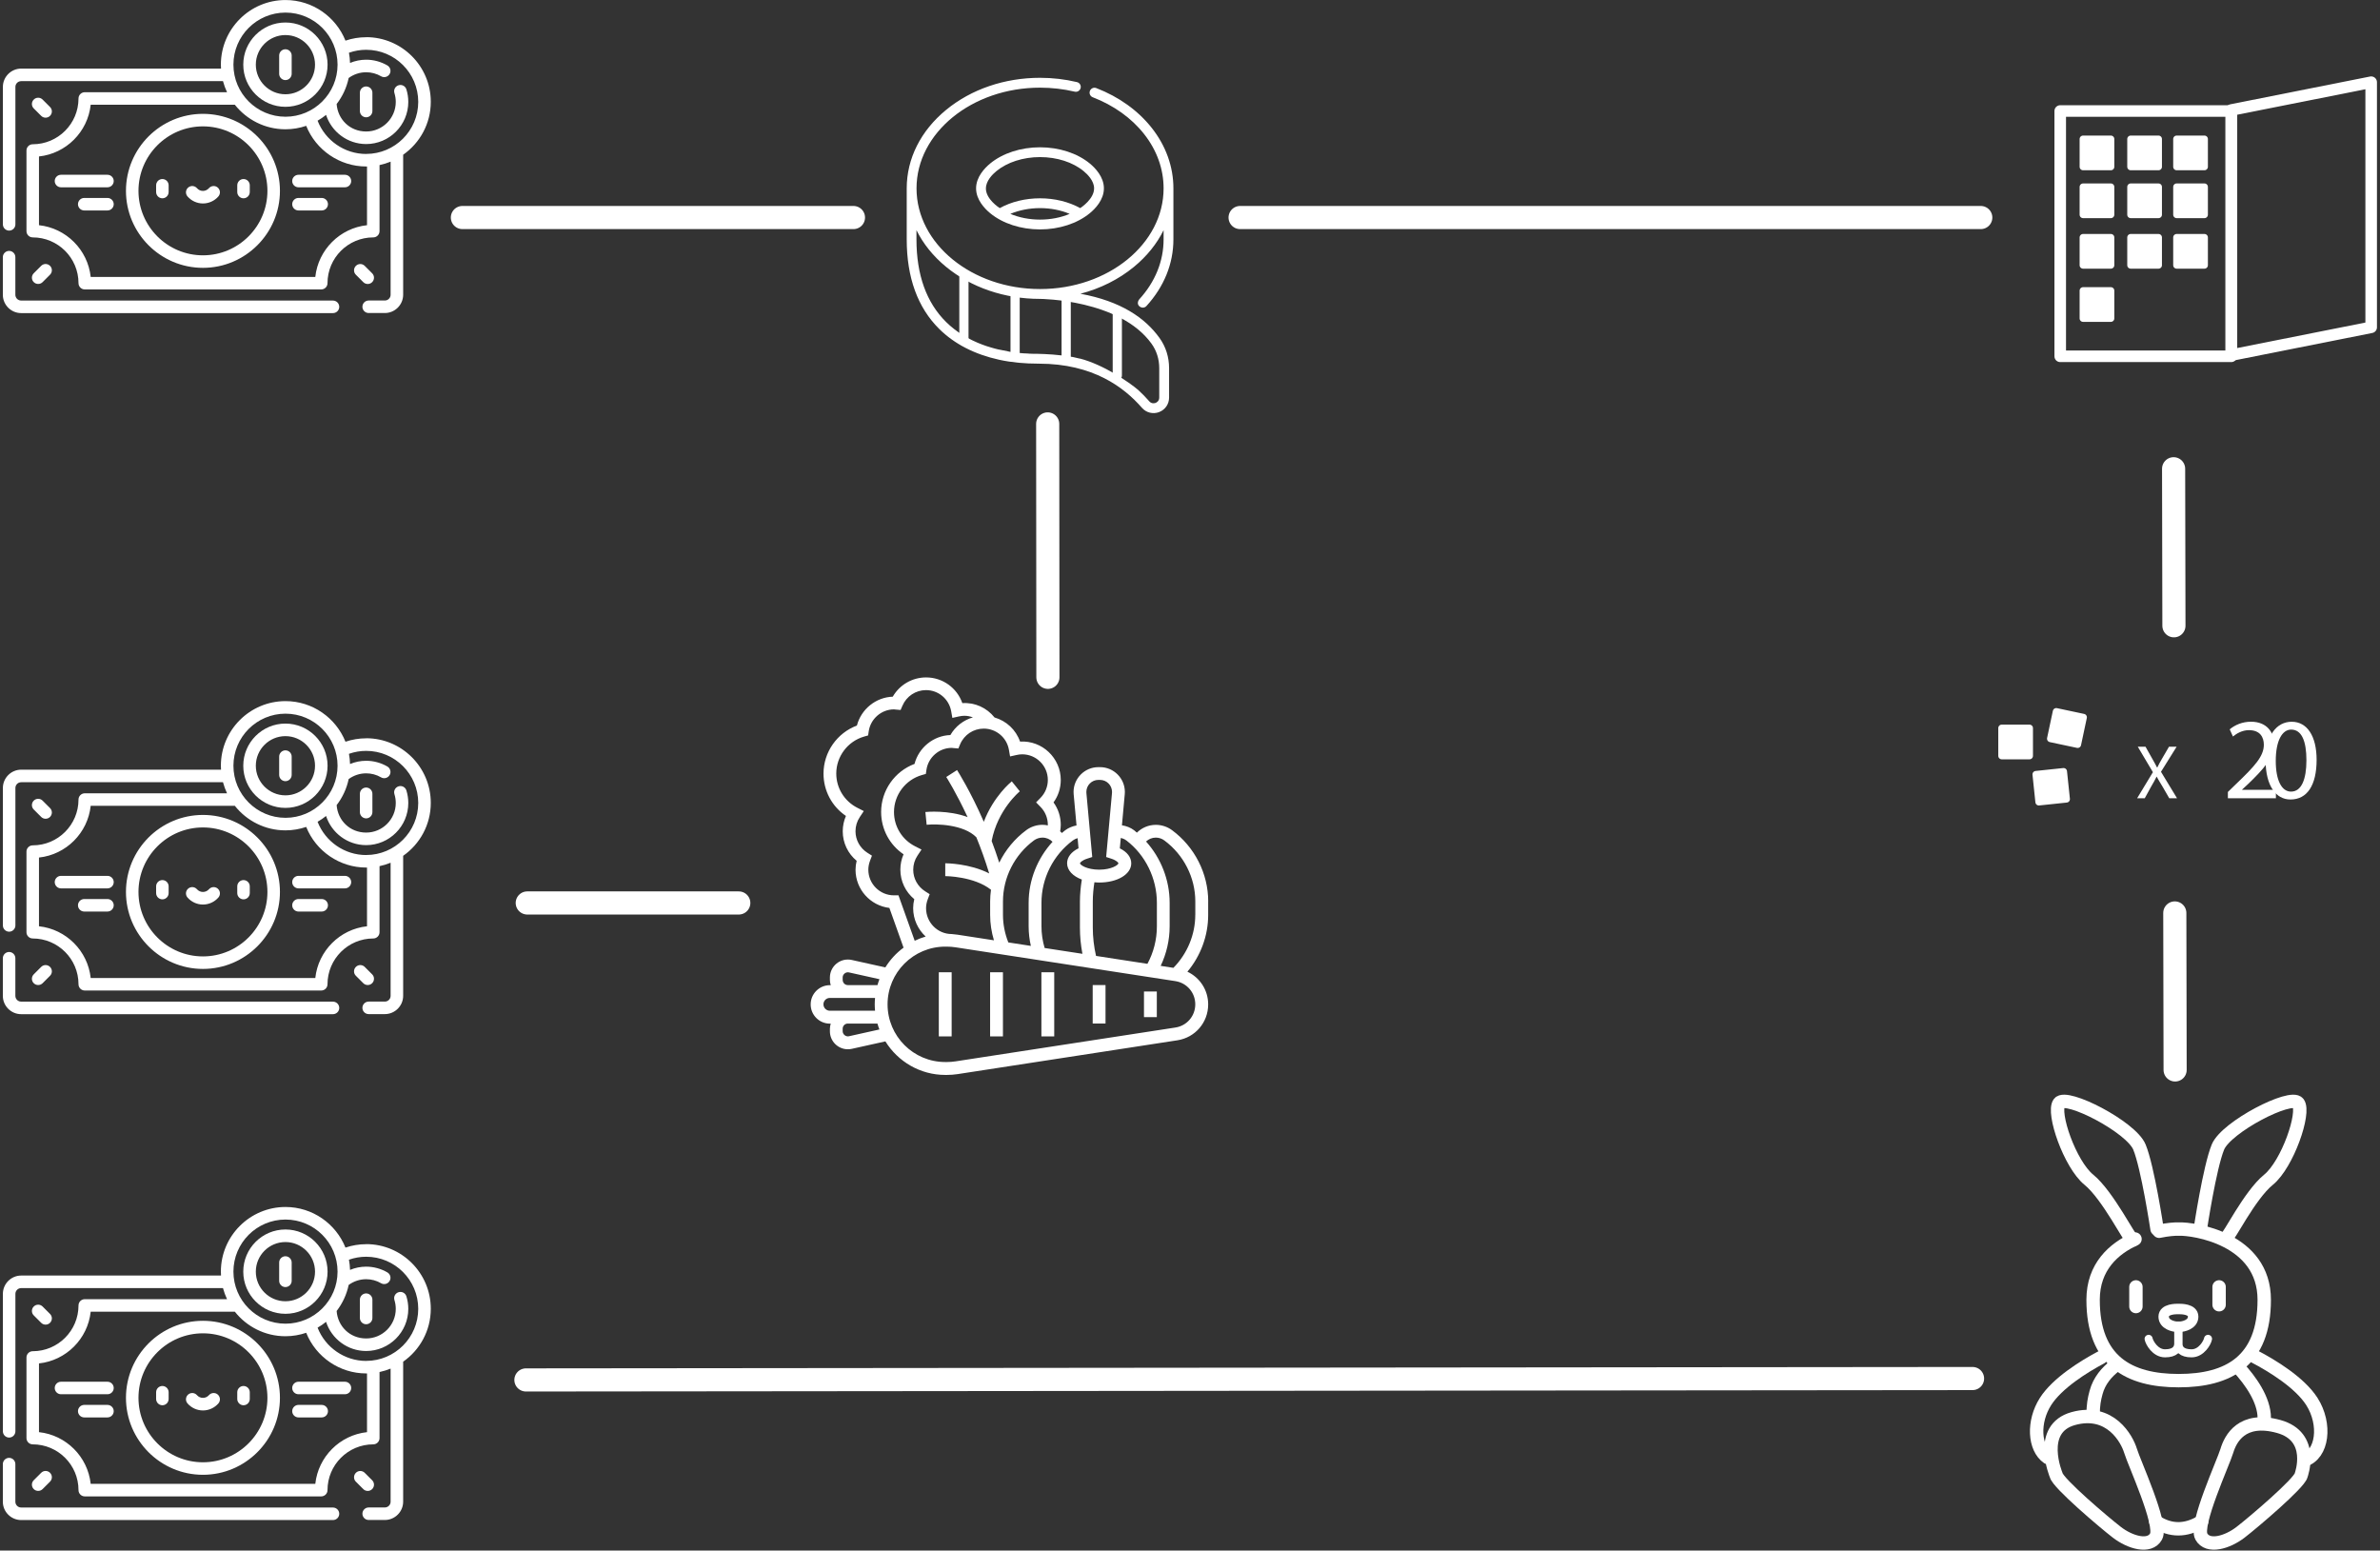 <svg width="677" height="441" viewBox="0 0 677 441" fill="none" xmlns="http://www.w3.org/2000/svg">
<rect x="0" y="0" width="677" height="441" fill="#333333" stroke="none"/>
<path d="M131.53 61.87H242.77" stroke="white" stroke-width="6.58" stroke-linecap="round" stroke-linejoin="round"/>
<path d="M352.75 61.87H563.44" stroke="white" stroke-width="6.58" stroke-linecap="round" stroke-linejoin="round"/>
<path d="M149.98 256.82H210.15" stroke="white" stroke-width="6.58" stroke-linecap="round" stroke-linejoin="round"/>
<path d="M149.6 392.48L561.1 392.08" stroke="white" stroke-width="6.58" stroke-linecap="round" stroke-linejoin="round"/>
<path d="M298.02 120.57L298.08 192.641" stroke="white" stroke-width="6.58" stroke-linecap="round" stroke-linejoin="round"/>
<path d="M618.29 133.32L618.38 177.98" stroke="white" stroke-width="6.58" stroke-linecap="round" stroke-linejoin="round"/>
<path d="M618.63 259.66L618.72 304.311" stroke="white" stroke-width="6.58" stroke-linecap="round" stroke-linejoin="round"/>
<path d="M340 260.21C340 265.82 337.73 271.251 333.78 275.271L330.16 274.71C331.82 271.21 332.71 267.38 332.71 263.46V256.76C332.71 250.28 330.24 244.06 326 239.34C326.74 238.65 327.71 238.23 328.77 238.23C329.64 238.23 330.5 238.51 331.19 239.03C336.71 243.1 340.01 249.59 340.01 256.38V260.21H340ZM340 285.65C340 288.97 337.62 291.75 334.34 292.25L271.81 301.87C270.98 302 270.14 302.061 269.31 302.061H268.88C259.83 302.061 252.47 294.7 252.47 285.65C252.47 276.6 259.83 269.24 268.88 269.24H269.31C270.14 269.24 270.98 269.301 271.81 269.431L334.34 279.05C337.62 279.56 340 282.33 340 285.65ZM241.48 294.73C240.62 294.92 239.7 294.22 239.7 293.3V292.58C239.7 291.77 240.36 291.12 241.16 291.12H249.59C249.75 291.69 249.94 292.25 250.15 292.8L241.47 294.73H241.48ZM234.23 285.65C234.23 284.64 235.05 283.83 236.05 283.83H248.91C248.86 284.43 248.82 285.04 248.82 285.65C248.82 286.26 248.86 286.871 248.91 287.471H236.05C235.05 287.471 234.23 286.65 234.23 285.65ZM239.7 278.721V278C239.7 277.08 240.59 276.38 241.48 276.57L250.16 278.5C249.95 279.05 249.76 279.611 249.6 280.181H241.17C240.36 280.181 239.71 279.521 239.71 278.721H239.7ZM255.58 254.65H254.29C250.27 254.65 247 251.38 247 247.36C247 246.51 247.17 245.641 247.5 244.771L248.03 243.37L246.77 242.57C244.63 241.22 243.35 238.92 243.35 236.42C243.35 234.98 243.77 233.591 244.57 232.391L245.71 230.681L243.88 229.75C240.18 227.87 237.88 224.13 237.88 220C237.88 215.15 241.14 210.83 245.81 209.49L246.94 209.17L247.11 208C247.63 204.45 250.72 201.76 254.29 201.76C254.36 201.76 254.43 201.77 254.49 201.78C254.61 201.8 254.74 201.81 254.87 201.82L256.18 201.931L256.7 200.721C257.85 198.031 260.48 196.28 263.41 196.28C266.94 196.28 269.95 198.81 270.57 202.3L270.9 204.181L272.76 203.771C273.33 203.641 273.84 203.58 274.35 203.58C275.19 203.58 275.99 203.76 276.75 204.03C274.07 204.81 271.76 206.591 270.34 209.061C265.51 209.221 261.34 212.631 260.14 217.271C254.49 219.381 250.64 224.841 250.64 230.931C250.64 235.821 253.04 240.28 257.02 242.98C256.42 244.35 256.11 245.83 256.11 247.34C256.11 250.62 257.57 253.67 260.07 255.74C259.86 256.59 259.75 257.44 259.75 258.28C259.75 261.48 261.13 264.36 263.31 266.37C262.23 266.68 261.19 267.09 260.19 267.57L255.57 254.63L255.58 254.65ZM286.99 213.26L287.32 215.141L289.18 214.73C289.75 214.6 290.26 214.54 290.77 214.54C294.79 214.54 298.06 217.81 298.06 221.83C298.06 223.75 297.32 225.561 295.97 226.931L294.72 228.21L295.97 229.49C297.32 230.86 298.06 232.68 298.06 234.59C298.06 234.64 298.05 234.7 298.05 234.76C297.56 234.66 297.05 234.59 296.53 234.59C294.89 234.59 293.26 235.121 291.94 236.101C288.62 238.551 286.01 241.75 284.24 245.36C283.55 243.21 282.82 241.15 282.08 239.19C283.77 230.28 290.02 225.12 290.09 225.07L288.95 223.65L287.81 222.23C287.56 222.43 282.62 226.46 279.85 233.73C276.05 225.02 272.47 219.381 272.24 219.021L269.17 220.99C269.22 221.06 272 225.44 275.24 232.4C269.79 230.35 263.59 230.91 263.23 230.95L263.59 234.58C266.33 234.3 274.1 234.441 277.73 238.141C279.01 241.281 280.27 244.73 281.38 248.42C275.84 245.58 269.22 245.53 268.88 245.53V249.181C268.97 249.181 277.08 249.231 281.89 253.061C281.74 254.161 281.65 255.271 281.65 256.391V260.23C281.65 262.69 282.03 265.1 282.73 267.44L272.36 265.84C271.81 265.76 271.26 265.7 270.71 265.66C266.69 265.66 263.42 262.361 263.42 258.311C263.42 257.461 263.59 256.591 263.92 255.721L264.45 254.32L263.19 253.521C261.05 252.171 259.77 249.87 259.77 247.37C259.77 245.93 260.19 244.54 260.99 243.34L262.13 241.63L260.3 240.7C256.6 238.82 254.3 235.08 254.3 230.95C254.3 226.1 257.56 221.78 262.23 220.44L263.36 220.12L263.53 218.95C264.05 215.4 267.14 212.71 270.71 212.71C270.78 212.71 270.84 212.72 270.91 212.73C271.04 212.75 271.17 212.771 271.3 212.771L272.61 212.88L273.12 211.67C274.27 208.97 276.9 207.23 279.83 207.23C283.36 207.23 286.38 209.76 286.99 213.25V213.26ZM286.82 268.04C285.83 265.53 285.3 262.91 285.3 260.21V256.37C285.3 249.58 288.6 243.101 294.12 239.021C294.81 238.511 295.67 238.23 296.54 238.23C297.64 238.23 298.66 238.67 299.4 239.42C295.1 244.13 292.6 250.321 292.6 256.771V263.471C292.6 265.351 292.82 267.21 293.23 269.03L286.82 268.04ZM306.53 238.38L306.79 241.271C304.73 242.271 303.54 243.801 303.54 245.521C303.54 247.531 305.18 249.21 307.73 250.16C307.4 252.23 307.19 254.32 307.19 256.41V263.811C307.19 266.321 307.43 268.82 307.9 271.28L297.15 269.63C296.56 267.63 296.25 265.56 296.25 263.46V256.76C296.25 249.83 299.58 243.2 305.17 239.04C305.58 238.74 306.05 238.51 306.54 238.38H306.53ZM312.43 221.82H312.91C314.79 221.82 316.32 223.35 316.32 225.23C316.32 225.33 316.32 225.44 316.31 225.54L314.65 243.75L316.04 244.2C317.64 244.71 318.14 245.38 318.14 245.53C318.14 245.98 316.2 247.351 312.67 247.351C309.14 247.351 307.2 245.98 307.2 245.53C307.2 245.39 307.7 244.71 309.3 244.2L310.69 243.75L309.03 225.54C309.03 225.44 309.02 225.33 309.02 225.23C309.02 223.35 310.55 221.82 312.43 221.82ZM320.39 239.03C325.83 243.19 329.08 249.821 329.08 256.771V263.471C329.08 267.211 328.15 270.87 326.39 274.13L311.77 271.88C311.17 269.23 310.85 266.53 310.85 263.82V256.42C310.85 254.58 311.03 252.751 311.31 250.931C311.76 250.971 312.2 251.01 312.67 251.01C317.87 251.01 321.79 248.66 321.79 245.54C321.79 243.82 320.6 242.29 318.54 241.29L318.81 238.34C319.38 238.45 319.93 238.68 320.4 239.05L320.39 239.03ZM343.68 256.391C343.68 248.451 339.83 240.87 333.38 236.11C332.06 235.14 330.43 234.601 328.79 234.601C326.73 234.601 324.81 235.42 323.39 236.82C323.13 236.6 322.88 236.36 322.61 236.15C321.6 235.38 320.38 234.92 319.14 234.73L319.94 225.891C319.96 225.681 319.97 225.46 319.97 225.25C319.97 221.36 316.8 218.19 312.91 218.19H312.44C308.55 218.19 305.38 221.36 305.38 225.25C305.38 225.46 305.38 225.681 305.41 225.891L306.22 234.771C305.06 234.991 303.95 235.441 303 236.141C302.67 236.381 302.38 236.67 302.07 236.92C301.91 236.75 301.74 236.6 301.56 236.44C301.66 235.83 301.74 235.221 301.74 234.601C301.74 232.281 301.02 230.071 299.68 228.221C301.02 226.371 301.74 224.16 301.74 221.84C301.74 215.6 296.46 210.54 290.16 210.92C288.99 207.56 286.26 205.031 282.9 204.061C280.68 201.291 277.33 199.75 273.74 199.98C272.23 195.65 268.14 192.67 263.43 192.67C259.48 192.67 255.89 194.78 253.95 198.15C249.12 198.31 244.95 201.72 243.75 206.36C238.1 208.47 234.25 213.931 234.25 220.021C234.25 224.911 236.65 229.37 240.63 232.07C240.03 233.44 239.72 234.921 239.72 236.431C239.72 239.711 241.18 242.76 243.68 244.83C243.47 245.68 243.36 246.53 243.36 247.37C243.36 252.96 247.57 257.58 252.99 258.23L257.02 269.53C254.95 271.05 253.19 272.96 251.84 275.15L242.29 273.03C241.93 272.95 241.55 272.91 241.18 272.91C238.36 272.91 236.07 275.201 236.07 278.021V278.74C236.07 279.25 236.17 279.74 236.31 280.2H236.07C233.05 280.2 230.6 282.65 230.6 285.67C230.6 288.69 233.05 291.141 236.07 291.141H236.31C236.17 291.611 236.07 292.091 236.07 292.601V293.32C236.07 296.14 238.36 298.431 241.18 298.431C241.56 298.431 241.93 298.391 242.29 298.311L251.85 296.19C255.39 301.9 261.7 305.73 268.9 305.73H269.33C270.34 305.73 271.37 305.65 272.38 305.5L334.91 295.88C339.98 295.1 343.67 290.81 343.67 285.67C343.67 281.57 341.29 278.03 337.76 276.37C341.54 271.86 343.67 266.13 343.67 260.23V256.4L343.68 256.391Z" fill="white"/>
<path d="M270.7 276.53H267.05V294.771H270.7V276.53Z" fill="white"/>
<path d="M285.29 276.53H281.64V294.771H285.29V276.53Z" fill="white"/>
<path d="M299.88 276.53H296.23V294.771H299.88V276.53Z" fill="white"/>
<path d="M314.47 280.17H310.82V291.11H314.47V280.17Z" fill="white"/>
<path d="M329.06 282H325.41V289.29H329.06V282Z" fill="white"/>
<path d="M280.45 53.57C280.45 51.44 282.32 49.58 283.43 48.67C286.51 46.14 291.03 44.681 295.84 44.681C300.65 44.681 305.16 46.13 308.24 48.67C309.36 49.59 311.22 51.44 311.22 53.57C311.22 56.57 307.61 58.96 307.28 59.19C304.01 57.39 300 56.4 295.83 56.4C291.66 56.4 287.64 57.39 284.38 59.19C284.05 58.96 280.44 56.63 280.44 53.57H280.45ZM295.83 59.19C298.85 59.19 301.75 59.76 304.27 60.83C301.76 61.89 298.85 62.46 295.83 62.46C292.81 62.46 289.9 61.88 287.39 60.83C289.92 59.77 292.84 59.19 295.83 59.19ZM310.01 60.63C311.51 59.4 314.01 56.85 314.01 53.57C314.01 50.29 311.5 47.74 310.01 46.51C306.44 43.57 301.27 41.891 295.83 41.891C290.39 41.891 285.22 43.57 281.65 46.51C280.16 47.74 277.65 50.29 277.65 53.57C277.65 56.85 280.16 59.4 281.65 60.63C285.22 63.57 290.39 65.25 295.83 65.25C301.27 65.25 306.44 63.57 310.01 60.63Z" fill="white"/>
<path d="M326.9 114.12C325.98 113.07 324.94 111.99 323.76 110.91C321.1 108.66 314.03 103.78 307.21 101.98V102.01C306.54 101.84 305.86 101.68 305.17 101.54C300.82 100.82 297.69 100.7 295.01 100.63C294.2 100.63 293.39 100.63 292.58 100.58V100.561C291.63 100.531 290.72 100.48 289.79 100.38C288.84 100.28 287.9 100.15 286.97 100V99.981C286 99.811 285.06 99.62 284.18 99.42V99.44C283.35 99.25 282.55 99.03 281.76 98.79C280.89 98.54 280.15 98.29 279.62 98.08H279.6C275.47 96.55 271.96 94.38 269.13 91.59C263.53 86.07 260.69 78.16 260.69 68.08V65.46C262.59 69.32 265.43 72.861 269.11 75.891C276.26 81.771 285.75 85.01 295.83 85.01C296.06 85.01 318.49 85.17 327.55 97.74C328.99 99.74 329.75 102.15 329.75 104.71V113.08C329.75 114.12 328.95 114.5 328.71 114.59C328.46 114.68 327.6 114.93 326.9 114.13V114.12ZM329.69 117.21C331.43 116.56 332.55 114.94 332.55 113.08V104.71C332.55 101.56 331.61 98.59 329.82 96.11C325.7 90.39 318.82 85.66 307.33 83.55C313.01 82.06 318.22 79.471 322.57 75.891C326.25 72.861 329.09 69.32 330.99 65.46V68.08C330.99 74.29 328.59 80.2 324.04 85.17C323.8 85.44 323.3 86.461 324.13 87.141C324.73 87.631 325.58 87.62 326.1 87.05C331.12 81.56 333.78 75 333.78 68.08V53.57C333.78 47.43 331.65 41.49 327.62 36.38C323.73 31.45 318.27 27.53 311.84 25.05C311.12 24.77 310.31 25.131 310.03 25.851C309.75 26.571 310.11 27.38 310.83 27.66C316.8 29.96 321.85 33.57 325.43 38.11C329.07 42.72 330.99 48.07 330.99 53.57C330.99 69.36 315.23 82.21 295.85 82.21C276.47 82.21 260.71 69.36 260.71 53.57C260.71 37.78 276.48 24.931 295.85 24.931C299.2 24.931 302.52 25.32 305.71 26.07C306.46 26.25 307.21 25.78 307.39 25.03C307.57 24.28 307.1 23.531 306.35 23.351C302.95 22.541 299.42 22.13 295.85 22.13C285.77 22.13 276.28 25.37 269.13 31.25C261.9 37.19 257.92 45.12 257.92 53.57V68.08C257.92 78.93 261.04 87.51 267.19 93.58C271.52 97.85 277.25 100.79 284.21 102.32C287.81 103.11 291.59 103.431 295.47 103.431C311.03 103.431 319.82 110.251 324.81 115.971C326.04 117.381 327.96 117.86 329.71 117.21" fill="white"/>
<path d="M316.51 106.811V88.931C316.51 88.211 317.09 87.62 317.82 87.62C318.55 87.62 319.13 88.211 319.13 88.931V106.811C319.13 107.531 318.54 108.12 317.82 108.12C317.1 108.12 316.51 107.541 316.51 106.811Z" fill="white"/>
<path d="M301.97 102.431V85.45C301.97 84.73 302.55 84.141 303.28 84.141C304.01 84.141 304.59 84.72 304.59 85.45V102.431C304.59 103.151 304 103.74 303.28 103.74C302.56 103.74 301.97 103.161 301.97 102.431Z" fill="white"/>
<path d="M287.44 100.38V83.4C287.44 82.68 288.02 82.09 288.75 82.09C289.48 82.09 290.06 82.67 290.06 83.4V100.38C290.06 101.1 289.47 101.69 288.75 101.69C288.03 101.69 287.44 101.11 287.44 100.38Z" fill="white"/>
<path d="M272.88 97.05V78.27C272.88 77.55 273.46 76.96 274.19 76.96C274.92 76.96 275.5 77.54 275.5 78.27V97.05C275.5 97.77 274.91 98.36 274.19 98.36C273.47 98.36 272.88 97.78 272.88 97.05Z" fill="white"/>
<path d="M81.19 22.78C82.17 22.78 82.97 21.98 82.97 21V15.79C82.97 14.81 82.17 14.01 81.19 14.01C80.21 14.01 79.41 14.81 79.41 15.79V21C79.41 21.98 80.21 22.78 81.19 22.78Z" fill="white"/>
<path d="M81.19 9.971C85.83 9.971 89.61 13.751 89.61 18.391C89.61 23.031 85.83 26.811 81.19 26.811C76.55 26.811 72.77 23.031 72.77 18.391C72.77 13.751 76.55 9.971 81.19 9.971ZM81.19 30.38C87.8 30.38 93.18 25.001 93.18 18.391C93.18 11.781 87.8 6.4 81.19 6.4C74.58 6.4 69.2 11.781 69.2 18.391C69.2 25.001 74.58 30.38 81.19 30.38Z" fill="white"/>
<path d="M11.71 32.95C12.06 33.3 12.51 33.47 12.97 33.47C13.43 33.47 13.88 33.3 14.23 32.95C14.93 32.25 14.93 31.12 14.23 30.43L12.12 28.32C11.42 27.62 10.29 27.62 9.6 28.32C8.9 29.02 8.9 30.149 9.6 30.84L11.71 32.95Z" fill="white"/>
<path d="M12.12 80.24L14.23 78.129C14.93 77.43 14.93 76.3 14.23 75.61C13.53 74.91 12.4 74.91 11.71 75.61L9.6 77.72C8.9 78.42 8.9 79.55 9.6 80.24C9.95 80.59 10.4 80.759 10.86 80.759C11.32 80.759 11.77 80.59 12.12 80.24Z" fill="white"/>
<path d="M94.71 85.481H6.01C5.1 85.481 4.37 84.74 4.37 83.84V73.141C4.37 72.161 3.57 71.36 2.59 71.36C1.61 71.36 0.81 72.161 0.81 73.141V83.84C0.81 86.71 3.15 89.05 6.02 89.05H94.72C95.7 89.05 96.5 88.251 96.5 87.27C96.5 86.29 95.7 85.49 94.72 85.49" fill="white"/>
<path d="M104.6 80.77C105.06 80.77 105.51 80.6 105.86 80.25C106.56 79.55 106.56 78.42 105.86 77.73L103.75 75.62C103.05 74.92 101.92 74.92 101.23 75.62C100.54 76.32 100.53 77.45 101.23 78.14L103.34 80.25C103.69 80.6 104.14 80.77 104.6 80.77Z" fill="white"/>
<path d="M32.35 51.49C32.35 50.51 31.55 49.71 30.57 49.71H17.35C16.37 49.71 15.57 50.51 15.57 51.49C15.57 52.47 16.37 53.27 17.35 53.27H30.57C31.55 53.27 32.35 52.47 32.35 51.49Z" fill="white"/>
<path d="M57.73 72.62C47.62 72.62 39.39 64.39 39.39 54.28C39.39 44.17 47.62 35.94 57.73 35.94C67.84 35.94 76.07 44.17 76.07 54.28C76.07 64.39 67.84 72.62 57.73 72.62ZM57.73 32.38C45.65 32.38 35.83 42.21 35.83 54.28C35.83 66.35 45.66 76.181 57.73 76.181C69.8 76.181 79.63 66.35 79.63 54.28C79.63 42.2 69.8 32.38 57.73 32.38Z" fill="white"/>
<path d="M104.15 43.79C98.01 43.79 92.53 39.96 90.34 34.33C91.19 33.84 91.99 33.291 92.75 32.681C94.31 37.481 98.84 40.971 104.15 40.971C110.76 40.971 116.14 35.59 116.14 28.98C116.14 27.77 115.96 26.57 115.6 25.42C115.31 24.48 114.31 23.95 113.37 24.25C112.43 24.54 111.9 25.541 112.2 26.48C112.45 27.291 112.58 28.131 112.58 28.98C112.58 33.62 108.8 37.4 104.16 37.4C99.52 37.4 96.08 33.95 95.76 29.59C97.41 27.44 98.61 24.931 99.18 22.181C100.62 21.131 102.36 20.55 104.15 20.55C105.64 20.55 107.11 20.94 108.39 21.69C109.24 22.19 110.33 21.9 110.83 21.05C111.33 20.2 111.04 19.11 110.19 18.61C108.37 17.55 106.28 16.98 104.16 16.98C102.57 16.98 101.01 17.3 99.57 17.9C99.54 16.91 99.44 15.94 99.26 15C100.83 14.45 102.47 14.16 104.16 14.16C112.33 14.16 118.97 20.801 118.97 28.971C118.97 37.141 112.33 43.78 104.16 43.78L104.15 43.79ZM104.4 64.05C96.68 64.88 90.52 71.03 89.69 78.76H25.8C24.97 71.04 18.82 64.88 11.09 64.05V44.5C18.81 43.67 24.97 37.52 25.8 29.79H66.8C70.17 34.04 75.37 36.77 81.2 36.77C83.26 36.77 85.25 36.42 87.1 35.79C89.86 42.68 96.61 47.351 104.16 47.351C104.24 47.351 104.32 47.351 104.4 47.351V64.061V64.05ZM81.21 3.58C89.38 3.58 96.02 10.221 96.02 18.391C96.02 26.561 89.38 33.2 81.21 33.2C73.04 33.2 66.4 26.561 66.4 18.391C66.4 10.221 73.04 3.58 81.21 3.58ZM104.17 10.59C102.14 10.59 100.16 10.921 98.27 11.56C95.55 4.801 88.93 0.01 81.21 0.01C71.08 0.01 62.83 8.251 62.83 18.391C62.83 18.771 62.84 19.14 62.87 19.51H6.03C3.16 19.51 0.82 21.851 0.82 24.721V63.81C0.82 64.791 1.62 65.59 2.6 65.59C3.58 65.59 4.38 64.791 4.38 63.81V24.721C4.38 23.811 5.12 23.08 6.02 23.08H63.43C63.72 24.17 64.11 25.23 64.58 26.23H24.11C23.13 26.23 22.33 27.03 22.33 28.01C22.33 35.19 16.49 41.03 9.31 41.03C8.33 41.03 7.53 41.831 7.53 42.81V65.74C7.53 66.72 8.33 67.52 9.31 67.52C16.49 67.52 22.33 73.36 22.33 80.54C22.33 81.52 23.13 82.32 24.11 82.32H91.38C92.36 82.32 93.16 81.52 93.16 80.54C93.16 73.36 99 67.52 106.18 67.52C107.16 67.52 107.96 66.72 107.96 65.74V46.95C109.05 46.72 110.1 46.391 111.11 45.98V83.83C111.11 84.74 110.37 85.471 109.47 85.471H104.87C103.89 85.471 103.09 86.27 103.09 87.25C103.09 88.23 103.89 89.03 104.87 89.03H109.47C112.34 89.03 114.68 86.69 114.68 83.82V44.01C119.43 40.68 122.54 35.18 122.54 28.95C122.54 18.82 114.3 10.57 104.16 10.57" fill="white"/>
<path d="M30.57 56.3H23.96C22.98 56.3 22.18 57.1 22.18 58.08C22.18 59.06 22.98 59.86 23.96 59.86H30.57C31.55 59.86 32.35 59.06 32.35 58.08C32.35 57.1 31.55 56.3 30.57 56.3Z" fill="white"/>
<path d="M104.15 24.59C103.17 24.59 102.37 25.39 102.37 26.37V31.58C102.37 32.56 103.17 33.36 104.15 33.36C105.13 33.36 105.93 32.56 105.93 31.58V26.37C105.93 25.39 105.13 24.59 104.15 24.59Z" fill="white"/>
<path d="M98.12 49.71H84.9C83.92 49.71 83.12 50.51 83.12 51.49C83.12 52.47 83.92 53.27 84.9 53.27H98.12C99.1 53.27 99.9 52.47 99.9 51.49C99.9 50.51 99.1 49.71 98.12 49.71Z" fill="white"/>
<path d="M91.51 56.3H84.9C83.92 56.3 83.12 57.1 83.12 58.08C83.12 59.06 83.92 59.86 84.9 59.86H91.51C92.49 59.86 93.29 59.06 93.29 58.08C93.29 57.1 92.49 56.3 91.51 56.3Z" fill="white"/>
<path d="M69.27 50.92C68.29 50.92 67.49 51.72 67.49 52.7V54.62C67.49 55.6 68.29 56.4 69.27 56.4C70.25 56.4 71.05 55.6 71.05 54.62V52.7C71.05 51.72 70.25 50.92 69.27 50.92Z" fill="white"/>
<path d="M46.19 50.92C45.21 50.92 44.41 51.72 44.41 52.7V54.62C44.41 55.6 45.21 56.4 46.19 56.4C47.17 56.4 47.97 55.6 47.97 54.62V52.7C47.97 51.72 47.17 50.92 46.19 50.92Z" fill="white"/>
<path d="M61.95 53.351C61.21 52.701 60.08 52.781 59.43 53.521C59 54.011 58.38 54.3 57.73 54.3C57.08 54.3 56.46 54.021 56.03 53.521C55.38 52.781 54.26 52.701 53.51 53.351C52.77 54.001 52.69 55.12 53.34 55.87C54.45 57.14 56.05 57.87 57.73 57.87C59.41 57.87 61.01 57.14 62.12 55.87C62.77 55.13 62.69 54.001 61.95 53.351Z" fill="white"/>
<path d="M81.19 222.181C82.17 222.181 82.97 221.38 82.97 220.4V215.19C82.97 214.21 82.17 213.41 81.19 213.41C80.21 213.41 79.41 214.21 79.41 215.19V220.4C79.41 221.38 80.21 222.181 81.19 222.181Z" fill="white"/>
<path d="M81.19 209.37C85.83 209.37 89.61 213.15 89.61 217.79C89.61 222.43 85.83 226.21 81.19 226.21C76.55 226.21 72.77 222.43 72.77 217.79C72.77 213.15 76.55 209.37 81.19 209.37ZM81.19 229.78C87.8 229.78 93.18 224.4 93.18 217.79C93.18 211.18 87.8 205.8 81.19 205.8C74.58 205.8 69.2 211.18 69.2 217.79C69.2 224.4 74.58 229.78 81.19 229.78Z" fill="white"/>
<path d="M11.71 232.35C12.06 232.7 12.51 232.87 12.97 232.87C13.43 232.87 13.88 232.7 14.23 232.35C14.93 231.65 14.93 230.52 14.23 229.83L12.12 227.72C11.42 227.02 10.29 227.02 9.6 227.72C8.9 228.42 8.9 229.55 9.6 230.24L11.71 232.35Z" fill="white"/>
<path d="M12.12 279.64L14.23 277.53C14.93 276.83 14.93 275.699 14.23 275.009C13.53 274.309 12.4 274.309 11.71 275.009L9.6 277.12C8.9 277.82 8.9 278.95 9.6 279.64C9.95 279.99 10.4 280.16 10.86 280.16C11.32 280.16 11.77 279.99 12.12 279.64Z" fill="white"/>
<path d="M94.71 284.88H6.01C5.1 284.88 4.37 284.14 4.37 283.24V272.54C4.37 271.56 3.57 270.76 2.59 270.76C1.61 270.76 0.81 271.56 0.81 272.54V283.24C0.81 286.11 3.15 288.45 6.02 288.45H94.72C95.7 288.45 96.5 287.65 96.5 286.67C96.5 285.69 95.7 284.891 94.72 284.891" fill="white"/>
<path d="M104.6 280.16C105.06 280.16 105.51 279.99 105.86 279.64C106.56 278.94 106.56 277.81 105.86 277.12L103.75 275.009C103.05 274.309 101.92 274.309 101.23 275.009C100.53 275.709 100.53 276.84 101.23 277.53L103.34 279.64C103.69 279.99 104.14 280.16 104.6 280.16Z" fill="white"/>
<path d="M32.35 250.891C32.35 249.911 31.55 249.11 30.57 249.11H17.35C16.37 249.11 15.57 249.911 15.57 250.891C15.57 251.871 16.37 252.67 17.35 252.67H30.57C31.55 252.67 32.35 251.871 32.35 250.891Z" fill="white"/>
<path d="M57.73 272.021C47.62 272.021 39.39 263.791 39.39 253.681C39.39 243.571 47.62 235.34 57.73 235.34C67.84 235.34 76.07 243.571 76.07 253.681C76.07 263.791 67.84 272.021 57.73 272.021ZM57.73 231.78C45.65 231.78 35.83 241.611 35.83 253.681C35.83 265.751 45.66 275.58 57.73 275.58C69.8 275.58 79.63 265.751 79.63 253.681C79.63 241.601 69.8 231.78 57.73 231.78Z" fill="white"/>
<path d="M104.15 243.19C98.01 243.19 92.53 239.36 90.34 233.73C91.19 233.24 91.99 232.69 92.75 232.08C94.31 236.88 98.84 240.37 104.15 240.37C110.76 240.37 116.14 234.99 116.14 228.38C116.14 227.17 115.96 225.97 115.6 224.82C115.31 223.88 114.31 223.35 113.37 223.65C112.43 223.94 111.9 224.94 112.2 225.88C112.45 226.69 112.58 227.53 112.58 228.38C112.58 233.02 108.8 236.8 104.16 236.8C99.52 236.8 96.08 233.35 95.76 228.99C97.41 226.84 98.61 224.33 99.18 221.58C100.62 220.53 102.36 219.95 104.15 219.95C105.64 219.95 107.11 220.34 108.39 221.09C109.24 221.59 110.33 221.3 110.83 220.45C111.33 219.6 111.04 218.51 110.19 218.01C108.37 216.95 106.28 216.38 104.16 216.38C102.57 216.38 101.01 216.7 99.57 217.3C99.54 216.31 99.44 215.34 99.26 214.4C100.83 213.85 102.47 213.561 104.16 213.561C112.33 213.561 118.97 220.2 118.97 228.37C118.97 236.54 112.33 243.181 104.16 243.181L104.15 243.19ZM104.4 263.45C96.68 264.28 90.52 270.43 89.69 278.16H25.8C24.97 270.44 18.82 264.28 11.09 263.45V243.9C18.81 243.07 24.97 236.92 25.8 229.19H66.8C70.17 233.44 75.37 236.17 81.2 236.17C83.26 236.17 85.25 235.82 87.1 235.19C89.86 242.08 96.61 246.75 104.16 246.75C104.24 246.75 104.32 246.75 104.4 246.75V263.46V263.45ZM81.21 202.98C89.38 202.98 96.02 209.62 96.02 217.79C96.02 225.96 89.38 232.601 81.21 232.601C73.04 232.601 66.4 225.96 66.4 217.79C66.4 209.62 73.04 202.98 81.21 202.98ZM104.17 209.99C102.14 209.99 100.16 210.32 98.27 210.96C95.55 204.2 88.93 199.41 81.21 199.41C71.08 199.41 62.83 207.65 62.83 217.79C62.83 218.17 62.84 218.54 62.87 218.91H6.03C3.16 218.91 0.82 221.25 0.82 224.12V263.21C0.82 264.19 1.62 264.99 2.6 264.99C3.58 264.99 4.38 264.19 4.38 263.21V224.12C4.38 223.21 5.12 222.48 6.02 222.48H63.43C63.72 223.57 64.11 224.63 64.58 225.63H24.11C23.13 225.63 22.33 226.43 22.33 227.41C22.33 234.59 16.49 240.431 9.31 240.431C8.33 240.431 7.53 241.23 7.53 242.21V265.141C7.53 266.121 8.33 266.92 9.31 266.92C16.49 266.92 22.33 272.76 22.33 279.94C22.33 280.92 23.13 281.721 24.11 281.721H91.38C92.36 281.721 93.16 280.92 93.16 279.94C93.16 272.76 99 266.92 106.18 266.92C107.16 266.92 107.96 266.121 107.96 265.141V246.351C109.05 246.121 110.1 245.79 111.11 245.38V283.23C111.11 284.14 110.37 284.87 109.47 284.87H104.87C103.89 284.87 103.09 285.67 103.09 286.65C103.09 287.63 103.89 288.431 104.87 288.431H109.47C112.34 288.431 114.68 286.091 114.68 283.221V243.41C119.43 240.08 122.54 234.581 122.54 228.351C122.54 218.221 114.3 209.971 104.16 209.971" fill="white"/>
<path d="M30.57 255.7H23.96C22.98 255.7 22.18 256.5 22.18 257.48C22.18 258.46 22.98 259.26 23.96 259.26H30.57C31.55 259.26 32.35 258.46 32.35 257.48C32.35 256.5 31.55 255.7 30.57 255.7Z" fill="white"/>
<path d="M104.15 223.99C103.17 223.99 102.37 224.791 102.37 225.771V230.98C102.37 231.96 103.17 232.76 104.15 232.76C105.13 232.76 105.93 231.96 105.93 230.98V225.771C105.93 224.791 105.13 223.99 104.15 223.99Z" fill="white"/>
<path d="M98.12 249.11H84.9C83.92 249.11 83.12 249.911 83.12 250.891C83.12 251.871 83.92 252.67 84.9 252.67H98.12C99.1 252.67 99.9 251.871 99.9 250.891C99.9 249.911 99.1 249.11 98.12 249.11Z" fill="white"/>
<path d="M91.51 255.7H84.9C83.92 255.7 83.12 256.5 83.12 257.48C83.12 258.46 83.92 259.26 84.9 259.26H91.51C92.49 259.26 93.29 258.46 93.29 257.48C93.29 256.5 92.49 255.7 91.51 255.7Z" fill="white"/>
<path d="M69.27 250.311C68.29 250.311 67.49 251.11 67.49 252.09V254.01C67.49 254.99 68.29 255.79 69.27 255.79C70.25 255.79 71.05 254.99 71.05 254.01V252.09C71.05 251.11 70.25 250.311 69.27 250.311Z" fill="white"/>
<path d="M46.19 250.311C45.21 250.311 44.41 251.11 44.41 252.09V254.01C44.41 254.99 45.21 255.79 46.19 255.79C47.17 255.79 47.97 254.99 47.97 254.01V252.09C47.97 251.11 47.17 250.311 46.19 250.311Z" fill="white"/>
<path d="M61.95 252.75C61.21 252.1 60.08 252.18 59.43 252.92C59 253.41 58.38 253.69 57.73 253.69C57.08 253.69 56.46 253.41 56.03 252.92C55.38 252.18 54.26 252.1 53.51 252.75C52.77 253.4 52.69 254.521 53.34 255.271C54.45 256.541 56.05 257.271 57.73 257.271C59.41 257.271 61.01 256.541 62.12 255.271C62.77 254.531 62.69 253.4 61.95 252.75Z" fill="white"/>
<path d="M81.19 366.07C82.17 366.07 82.97 365.27 82.97 364.29V359.08C82.97 358.1 82.17 357.3 81.19 357.3C80.21 357.3 79.41 358.1 79.41 359.08V364.29C79.41 365.27 80.21 366.07 81.19 366.07Z" fill="white"/>
<path d="M81.19 353.26C85.83 353.26 89.61 357.041 89.61 361.681C89.61 366.321 85.83 370.101 81.19 370.101C76.55 370.101 72.77 366.321 72.77 361.681C72.77 357.041 76.55 353.26 81.19 353.26ZM81.19 373.67C87.8 373.67 93.18 368.291 93.18 361.681C93.18 355.071 87.8 349.69 81.19 349.69C74.58 349.69 69.2 355.071 69.2 361.681C69.2 368.291 74.58 373.67 81.19 373.67Z" fill="white"/>
<path d="M11.71 376.23C12.06 376.58 12.51 376.75 12.97 376.75C13.43 376.75 13.88 376.58 14.23 376.23C14.93 375.53 14.93 374.4 14.23 373.71L12.12 371.6C11.42 370.9 10.29 370.9 9.6 371.6C8.9 372.3 8.9 373.43 9.6 374.12L11.71 376.23Z" fill="white"/>
<path d="M12.12 423.52L14.23 421.41C14.93 420.71 14.93 419.58 14.23 418.89C13.53 418.19 12.4 418.19 11.71 418.89L9.6 421C8.9 421.7 8.9 422.83 9.6 423.52C9.95 423.87 10.4 424.04 10.86 424.04C11.32 424.04 11.77 423.87 12.12 423.52Z" fill="white"/>
<path d="M94.71 428.76H6.01C5.1 428.76 4.37 428.02 4.37 427.12V416.42C4.37 415.44 3.57 414.641 2.59 414.641C1.61 414.641 0.81 415.44 0.81 416.42V427.12C0.81 429.99 3.15 432.33 6.02 432.33H94.72C95.7 432.33 96.5 431.53 96.5 430.55C96.5 429.57 95.7 428.771 94.72 428.771" fill="white"/>
<path d="M104.6 424.049C105.06 424.049 105.51 423.88 105.86 423.53C106.56 422.83 106.56 421.699 105.86 421.009L103.75 418.9C103.05 418.2 101.92 418.2 101.23 418.9C100.54 419.6 100.53 420.73 101.23 421.42L103.34 423.53C103.69 423.88 104.14 424.049 104.6 424.049Z" fill="white"/>
<path d="M32.35 394.771C32.35 393.791 31.55 392.99 30.57 392.99H17.35C16.37 392.99 15.57 393.791 15.57 394.771C15.57 395.751 16.37 396.55 17.35 396.55H30.57C31.55 396.55 32.35 395.751 32.35 394.771Z" fill="white"/>
<path d="M57.73 415.9C47.62 415.9 39.39 407.671 39.39 397.561C39.39 387.451 47.62 379.221 57.73 379.221C67.84 379.221 76.07 387.451 76.07 397.561C76.07 407.671 67.84 415.9 57.73 415.9ZM57.73 375.66C45.65 375.66 35.83 385.491 35.83 397.561C35.83 409.631 45.66 419.46 57.73 419.46C69.8 419.46 79.63 409.631 79.63 397.561C79.63 385.481 69.8 375.66 57.73 375.66Z" fill="white"/>
<path d="M104.15 387.07C98.01 387.07 92.53 383.24 90.34 377.61C91.19 377.12 91.99 376.57 92.75 375.96C94.31 380.76 98.84 384.25 104.15 384.25C110.76 384.25 116.14 378.87 116.14 372.26C116.14 371.05 115.96 369.85 115.6 368.7C115.31 367.76 114.31 367.23 113.37 367.53C112.43 367.82 111.9 368.82 112.2 369.76C112.45 370.57 112.58 371.41 112.58 372.26C112.58 376.9 108.8 380.681 104.16 380.681C99.52 380.681 96.08 377.23 95.76 372.87C97.41 370.72 98.61 368.21 99.18 365.46C100.62 364.41 102.36 363.83 104.15 363.83C105.64 363.83 107.11 364.221 108.39 364.971C109.24 365.471 110.33 365.18 110.83 364.33C111.33 363.48 111.04 362.391 110.19 361.891C108.37 360.831 106.28 360.26 104.16 360.26C102.57 360.26 101.01 360.581 99.57 361.181C99.54 360.191 99.44 359.22 99.26 358.28C100.83 357.73 102.47 357.44 104.16 357.44C112.33 357.44 118.97 364.08 118.97 372.25C118.97 380.42 112.33 387.061 104.16 387.061L104.15 387.07ZM104.4 407.33C96.68 408.16 90.52 414.31 89.69 422.04H25.8C24.97 414.32 18.82 408.16 11.09 407.33V387.78C18.81 386.95 24.97 380.8 25.8 373.07H66.8C70.17 377.32 75.37 380.05 81.2 380.05C83.26 380.05 85.25 379.7 87.1 379.07C89.86 385.96 96.61 390.63 104.16 390.63C104.24 390.63 104.32 390.63 104.4 390.63V407.34V407.33ZM81.21 346.86C89.38 346.86 96.02 353.5 96.02 361.67C96.02 369.84 89.38 376.48 81.21 376.48C73.04 376.48 66.4 369.84 66.4 361.67C66.4 353.5 73.04 346.86 81.21 346.86ZM104.17 353.87C102.14 353.87 100.16 354.2 98.27 354.84C95.55 348.08 88.93 343.29 81.21 343.29C71.08 343.29 62.83 351.53 62.83 361.67C62.83 362.05 62.84 362.42 62.87 362.79H6.03C3.16 362.79 0.82 365.13 0.82 368V407.09C0.82 408.07 1.62 408.87 2.6 408.87C3.58 408.87 4.38 408.07 4.38 407.09V368C4.38 367.09 5.12 366.36 6.02 366.36H63.43C63.72 367.45 64.11 368.51 64.58 369.51H24.11C23.13 369.51 22.33 370.31 22.33 371.29C22.33 378.47 16.49 384.311 9.31 384.311C8.33 384.311 7.53 385.11 7.53 386.09V409.021C7.53 410.001 8.33 410.8 9.31 410.8C16.49 410.8 22.33 416.64 22.33 423.82C22.33 424.8 23.13 425.601 24.11 425.601H91.38C92.36 425.601 93.16 424.8 93.16 423.82C93.16 416.64 99 410.8 106.18 410.8C107.16 410.8 107.96 410.001 107.96 409.021V390.23C109.05 390 110.1 389.67 111.11 389.26V427.11C111.11 428.02 110.37 428.75 109.47 428.75H104.87C103.89 428.75 103.09 429.55 103.09 430.53C103.09 431.51 103.89 432.311 104.87 432.311H109.47C112.34 432.311 114.68 429.971 114.68 427.101V387.29C119.43 383.96 122.54 378.46 122.54 372.23C122.54 362.1 114.3 353.851 104.16 353.851" fill="white"/>
<path d="M30.57 399.58H23.96C22.98 399.58 22.18 400.38 22.18 401.36C22.18 402.34 22.98 403.141 23.96 403.141H30.57C31.55 403.141 32.35 402.34 32.35 401.36C32.35 400.38 31.55 399.58 30.57 399.58Z" fill="white"/>
<path d="M104.15 367.87C103.17 367.87 102.37 368.67 102.37 369.65V374.86C102.37 375.84 103.17 376.641 104.15 376.641C105.13 376.641 105.93 375.84 105.93 374.86V369.65C105.93 368.67 105.13 367.87 104.15 367.87Z" fill="white"/>
<path d="M98.12 392.99H84.9C83.92 392.99 83.12 393.791 83.12 394.771C83.12 395.751 83.92 396.55 84.9 396.55H98.12C99.1 396.55 99.9 395.751 99.9 394.771C99.9 393.791 99.1 392.99 98.12 392.99Z" fill="white"/>
<path d="M91.51 399.58H84.9C83.92 399.58 83.12 400.38 83.12 401.36C83.12 402.34 83.92 403.141 84.9 403.141H91.51C92.49 403.141 93.29 402.34 93.29 401.36C93.29 400.38 92.49 399.58 91.51 399.58Z" fill="white"/>
<path d="M69.27 394.2C68.29 394.2 67.49 395 67.49 395.98V397.9C67.49 398.88 68.29 399.681 69.27 399.681C70.25 399.681 71.05 398.88 71.05 397.9V395.98C71.05 395 70.25 394.2 69.27 394.2Z" fill="white"/>
<path d="M46.19 394.2C45.21 394.2 44.41 395 44.41 395.98V397.9C44.41 398.88 45.21 399.681 46.19 399.681C47.17 399.681 47.97 398.88 47.97 397.9V395.98C47.97 395 47.17 394.2 46.19 394.2Z" fill="white"/>
<path d="M61.95 396.641C61.21 395.991 60.08 396.071 59.43 396.811C59 397.301 58.38 397.58 57.73 397.58C57.08 397.58 56.46 397.301 56.03 396.811C55.38 396.071 54.26 395.991 53.51 396.641C52.77 397.291 52.69 398.41 53.34 399.16C54.45 400.43 56.05 401.16 57.73 401.16C59.41 401.16 61.01 400.43 62.12 399.16C62.77 398.42 62.69 397.291 61.95 396.641Z" fill="white"/>
<path d="M634.68 31.57H586.04V101.34H634.68V31.57Z" stroke="white" stroke-width="3.29" stroke-linecap="round" stroke-linejoin="round"/>
<path d="M634.74 31.28V100.99C647.99 98.36 661.24 95.72 674.49 93.09V23.38C661.24 26.01 647.99 28.65 634.74 31.28Z" stroke="white" stroke-width="3.29" stroke-linecap="round" stroke-linejoin="round"/>
<path d="M600.44 39.54H592.54V47.44H600.44V39.54Z" fill="white"/>
<path d="M600.44 39.54H592.54V47.44H600.44V39.54Z" stroke="white" stroke-width="1.97" stroke-linecap="round" stroke-linejoin="round"/>
<path d="M600.44 53.16H592.54V61.06H600.44V53.16Z" fill="white"/>
<path d="M600.44 53.16H592.54V61.06H600.44V53.16Z" stroke="white" stroke-width="1.97" stroke-linecap="round" stroke-linejoin="round"/>
<path d="M600.44 67.53H592.54V75.431H600.44V67.53Z" fill="white"/>
<path d="M600.44 67.53H592.54V75.431H600.44V67.53Z" stroke="white" stroke-width="1.97" stroke-linecap="round" stroke-linejoin="round"/>
<path d="M600.44 82.66H592.54V90.561H600.44V82.66Z" fill="white"/>
<path d="M600.44 82.66H592.54V90.561H600.44V82.66Z" stroke="white" stroke-width="1.97" stroke-linecap="round" stroke-linejoin="round"/>
<path d="M613.99 39.54H606.09V47.44H613.99V39.54Z" fill="white"/>
<path d="M613.99 39.54H606.09V47.44H613.99V39.54Z" stroke="white" stroke-width="1.97" stroke-linecap="round" stroke-linejoin="round"/>
<path d="M613.99 53.16H606.09V61.06H613.99V53.16Z" fill="white"/>
<path d="M613.99 53.16H606.09V61.06H613.99V53.16Z" stroke="white" stroke-width="1.97" stroke-linecap="round" stroke-linejoin="round"/>
<path d="M613.99 67.53H606.09V75.431H613.99V67.53Z" fill="white"/>
<path d="M613.99 67.53H606.09V75.431H613.99V67.53Z" stroke="white" stroke-width="1.97" stroke-linecap="round" stroke-linejoin="round"/>
<path d="M627.06 39.54H619.16V47.44H627.06V39.54Z" fill="white"/>
<path d="M627.06 39.54H619.16V47.44H627.06V39.54Z" stroke="white" stroke-width="1.97" stroke-linecap="round" stroke-linejoin="round"/>
<path d="M627.06 53.16H619.16V61.06H627.06V53.16Z" fill="white"/>
<path d="M627.06 53.16H619.16V61.06H627.06V53.16Z" stroke="white" stroke-width="1.97" stroke-linecap="round" stroke-linejoin="round"/>
<path d="M627.06 67.53H619.16V75.431H627.06V67.53Z" fill="white"/>
<path d="M627.06 67.53H619.16V75.431H627.06V67.53Z" stroke="white" stroke-width="1.97" stroke-linecap="round" stroke-linejoin="round"/>
<path d="M584.909 202.373L583.267 210.101L590.994 211.743L592.636 204.016L584.909 202.373Z" fill="white"/>
<path d="M584.909 202.373L583.267 210.101L590.994 211.743L592.636 204.016L584.909 202.373Z" stroke="white" stroke-width="1.97" stroke-linecap="round" stroke-linejoin="round"/>
<path d="M586.987 219.428L579.131 220.254L579.956 228.11L587.813 227.284L586.987 219.428Z" fill="white"/>
<path d="M586.987 219.428L579.131 220.254L579.956 228.11L587.813 227.284L586.987 219.428Z" stroke="white" stroke-width="1.97" stroke-linecap="round" stroke-linejoin="round"/>
<path d="M577.3 207.08H569.4V214.98H577.3V207.08Z" fill="white"/>
<path d="M577.3 207.08H569.4V214.98H577.3V207.08Z" stroke="white" stroke-width="1.97" stroke-linecap="round" stroke-linejoin="round"/>
<path d="M617.05 227.03L615.18 223.79C614.42 222.55 613.94 221.75 613.48 220.9H613.44C613.03 221.75 612.61 222.531 611.85 223.811L610.09 227.03H607.92L612.4 219.62L608.1 212.38H610.3L612.23 215.811C612.77 216.771 613.19 217.5 613.58 218.29H613.65C614.06 217.42 614.43 216.751 614.98 215.811L616.98 212.38H619.15L614.7 219.51L619.26 227.03H617.07H617.05Z" fill="white"/>
<path d="M633.73 227.03V225.25L636 223.04C641.46 217.84 643.93 215.081 643.96 211.851C643.96 209.681 642.91 207.67 639.71 207.67C637.77 207.67 636.16 208.66 635.17 209.48L634.25 207.44C635.73 206.19 637.84 205.271 640.31 205.271C644.92 205.271 646.86 208.43 646.86 211.49C646.86 215.44 644 218.63 639.49 222.98L637.78 224.561V224.63H647.39V227.03H633.73Z" fill="white"/>
<path d="M658.97 216.101C658.97 223.371 656.27 227.391 651.53 227.391C647.35 227.391 644.52 223.47 644.45 216.4C644.45 209.23 647.54 205.28 651.89 205.28C656.24 205.28 658.97 209.3 658.97 216.11V216.101ZM647.35 216.431C647.35 221.991 649.06 225.15 651.69 225.15C654.65 225.15 656.07 221.69 656.07 216.23C656.07 210.77 654.72 207.51 651.73 207.51C649.2 207.51 647.35 210.601 647.35 216.431Z" fill="white"/>
<path d="M584.9 419.57C584.9 419.57 579.3 406.33 589.79 403.46C600.28 400.59 605.02 409.26 606.04 412.64C607.05 416.02 615.17 433.61 613.31 436.99C611.45 440.37 605.87 438.68 602.15 435.81C598.43 432.94 585.48 421.93 584.9 419.58V419.57Z" stroke="white" stroke-width="3.81" stroke-linecap="round" stroke-linejoin="round"/>
<path d="M597.64 386.09C592.7 388.71 585.18 393.41 581.86 398.61C578.2 404.34 578.59 411.83 582.51 414.55" stroke="white" stroke-width="3.81" stroke-linecap="round" stroke-linejoin="round"/>
<path d="M644.03 404.01C644.07 403.04 644.08 404.18 644.08 403.34C644.08 398.03 640.04 392.54 636.75 388.95" stroke="white" stroke-width="3.81" stroke-linecap="round" stroke-linejoin="round"/>
<path d="M601.65 388.42C599.35 390.17 597.13 392.66 596.23 396.07C595.74 397.91 595.39 399.49 595.4 402.54" stroke="white" stroke-width="3.81" stroke-linecap="round" stroke-linejoin="round"/>
<path d="M613.58 349.571C613.58 349.571 610.94 331.991 608.57 326.241C606.2 320.491 587.77 311.021 585.74 313.731C583.71 316.441 588.78 331.14 594.19 335.54C599.6 339.94 606 352.871 606.67 352.701" stroke="white" stroke-width="3.81" stroke-linecap="round" stroke-linejoin="round"/>
<path d="M607.57 366.021V371.601" stroke="white" stroke-width="3.81" stroke-linecap="round" stroke-linejoin="round"/>
<path d="M631.23 366.021V371.09" stroke="white" stroke-width="3.81" stroke-linecap="round" stroke-linejoin="round"/>
<path d="M654.57 419.57C654.57 419.57 658.63 408.579 648.15 405.709C637.67 402.839 634.45 409.26 633.44 412.64C632.43 416.02 624.31 433.61 626.17 436.99C628.03 440.37 633.61 438.68 637.33 435.81C641.05 432.94 654 421.93 654.58 419.58L654.57 419.57Z" stroke="white" stroke-width="3.81" stroke-linecap="round" stroke-linejoin="round"/>
<path d="M641.34 385.83C646.26 388.39 654.19 393.23 657.62 398.61C661.73 405.05 660.73 413.71 655.35 415.32" stroke="white" stroke-width="3.81" stroke-linecap="round" stroke-linejoin="round"/>
<path d="M625.89 349.571C625.89 349.571 628.53 331.991 630.9 326.241C633.27 320.491 651.7 311.021 653.73 313.731C655.76 316.441 650.69 331.14 645.28 335.54C639.87 339.94 633.85 352.281 633.18 352.111" stroke="white" stroke-width="3.81" stroke-linecap="round" stroke-linejoin="round"/>
<path d="M607.31 352.4C601.25 355.14 595.39 360.3 595.39 369.69C595.39 387.08 605.53 392.681 619.73 392.681C633.93 392.681 644.07 387.08 644.07 369.69C644.07 352.3 623.96 349.4 619.73 349.57C618.68 349.53 616.64 349.68 614.17 350.19" stroke="white" stroke-width="3.81" stroke-linecap="round" stroke-linejoin="round"/>
<path d="M619.63 378.061V381.971C619.63 383.681 618.64 384.91 615.85 384.91C613.06 384.91 611.37 381.85 611.18 380.79" stroke="white" stroke-width="2.29" stroke-linecap="round" stroke-linejoin="round"/>
<path d="M619.63 378.061V381.971C619.63 383.681 620.62 384.91 623.41 384.91C626.2 384.91 627.89 381.85 628.08 380.79" stroke="white" stroke-width="2.29" stroke-linecap="round" stroke-linejoin="round"/>
<path d="M619.69 372.3C620.28 372.3 623.85 372.221 623.85 374.481C623.85 376.741 620.99 377.351 620.02 377.351H619.3C618.33 377.351 615.47 376.741 615.47 374.481C615.47 372.221 619.04 372.3 619.63 372.3H619.69V372.3Z" stroke="white" stroke-width="2.98" stroke-linecap="round" stroke-linejoin="round"/>
<path d="M613.22 432.771C617.42 435.501 621.76 435.501 626.26 432.771" stroke="white" stroke-width="3.81" stroke-linecap="round" stroke-linejoin="round"/>
</svg>
